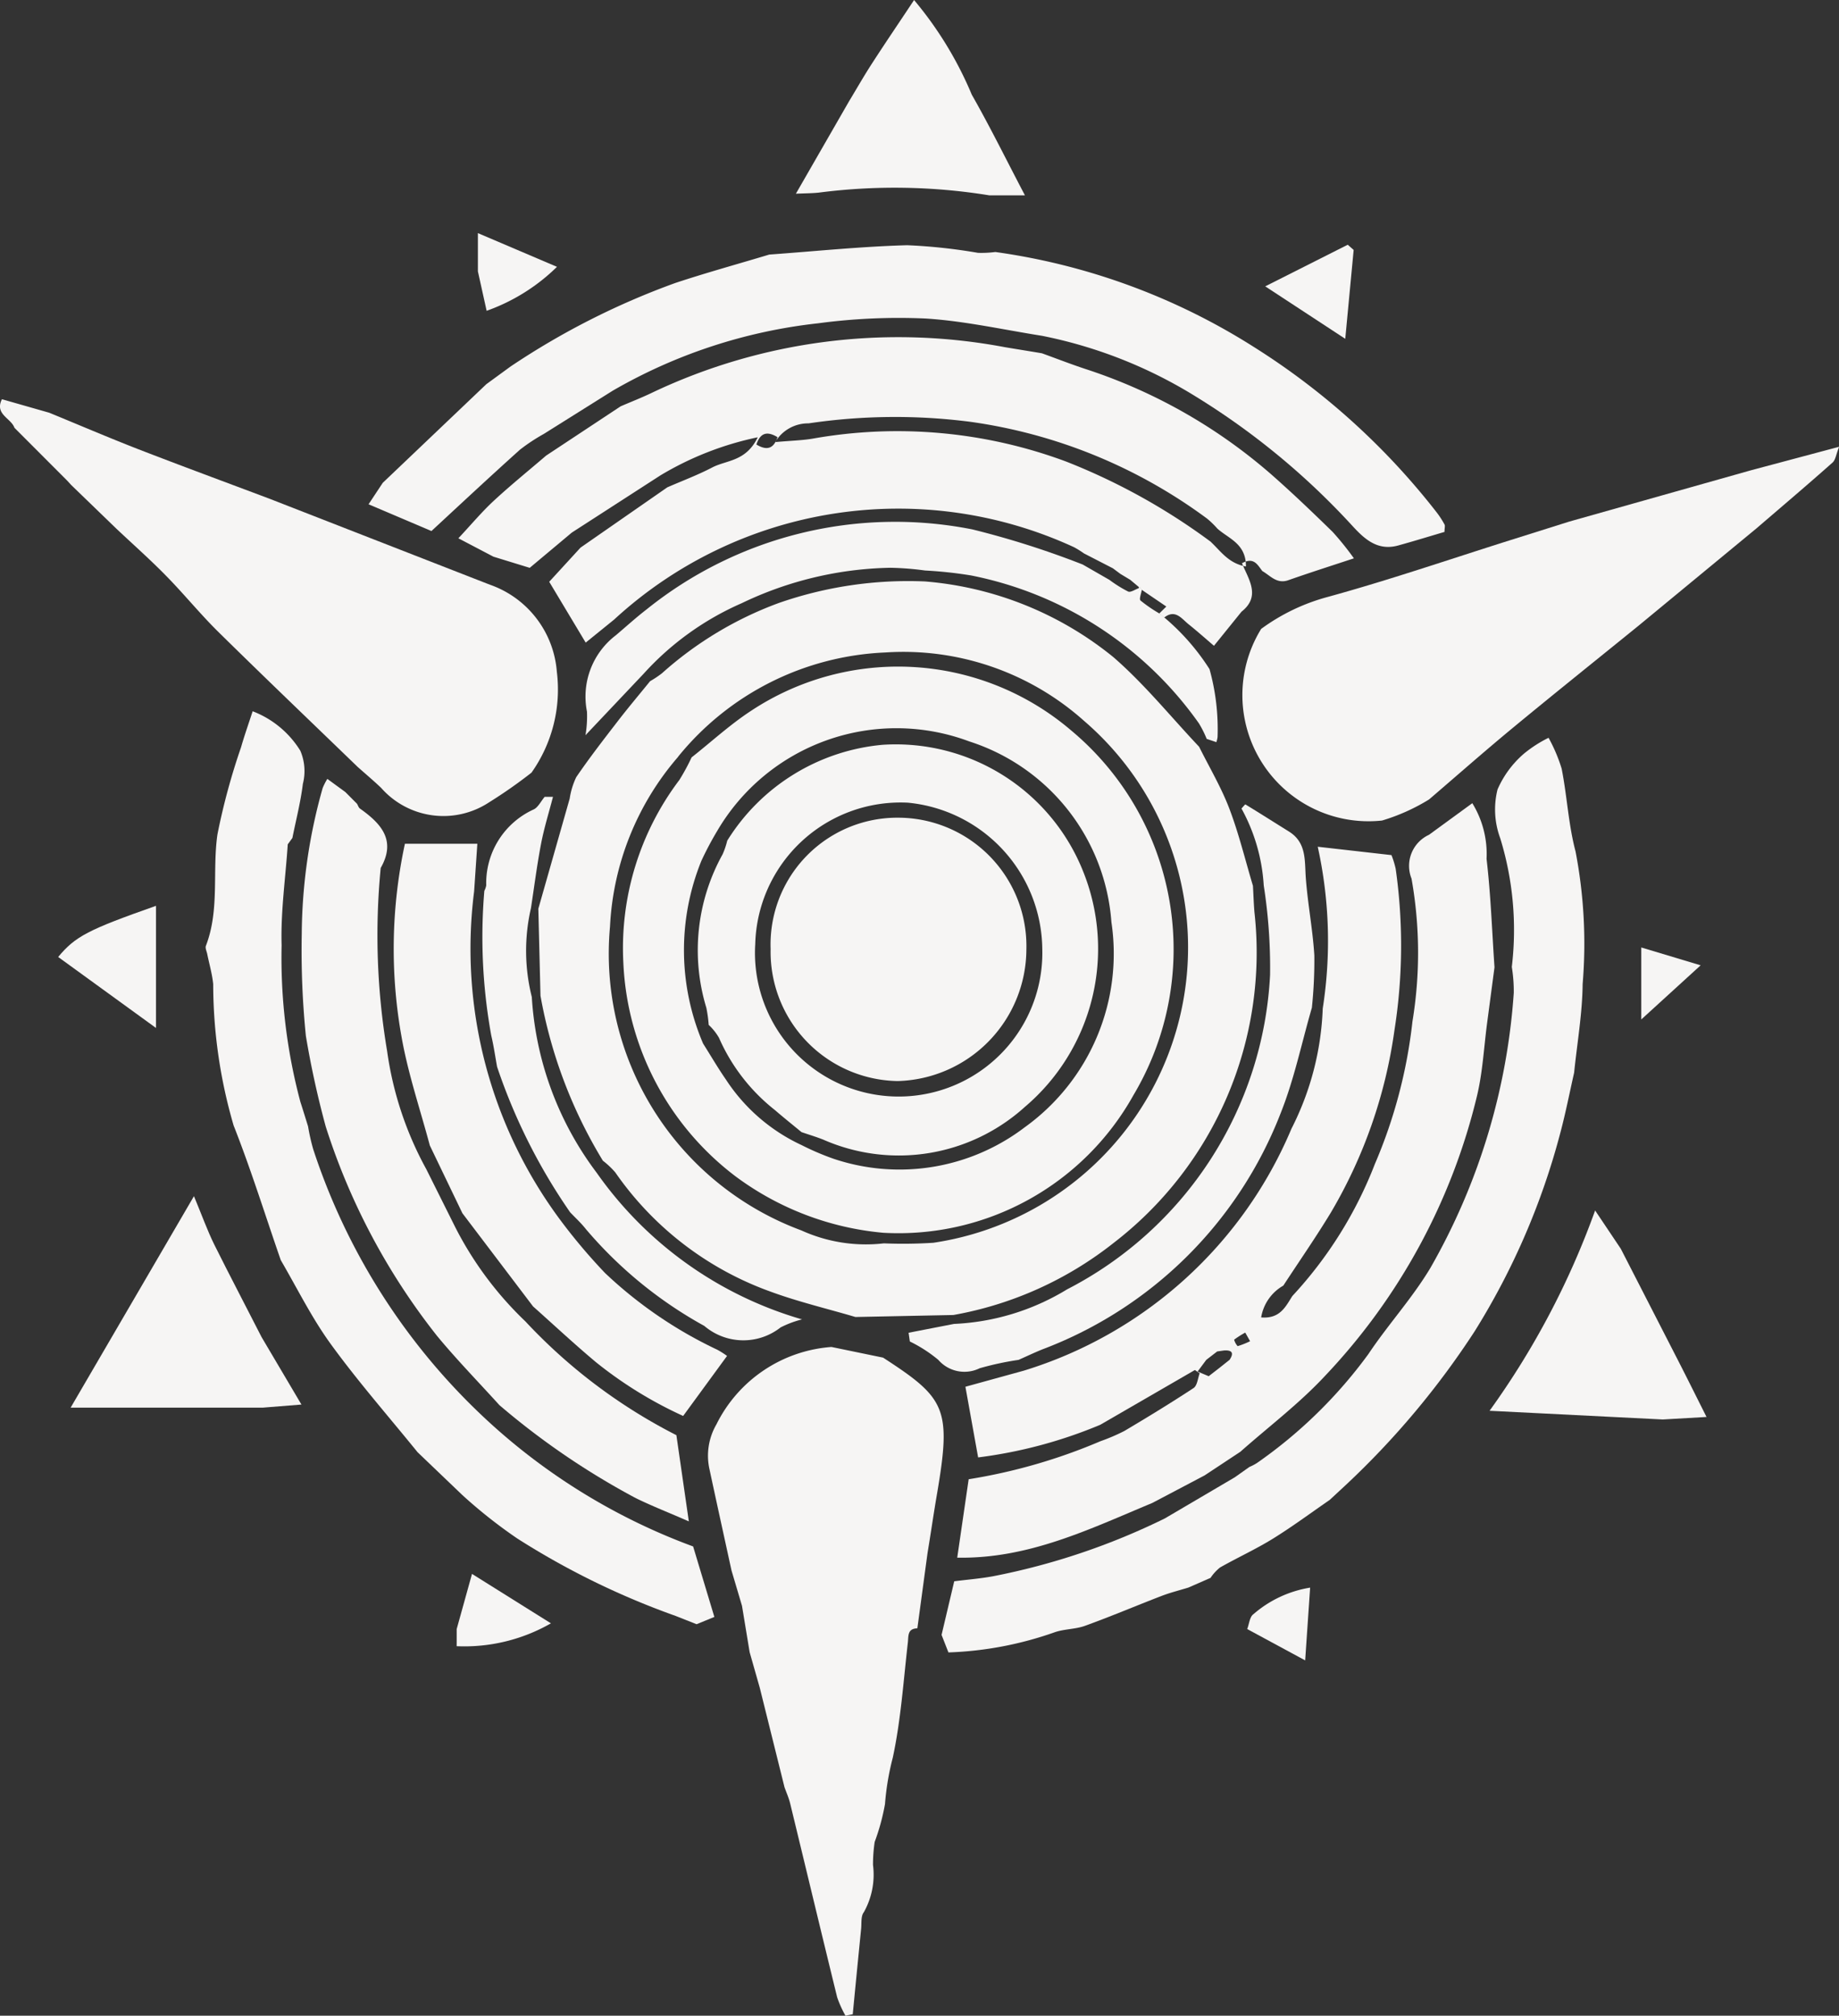 <svg xmlns="http://www.w3.org/2000/svg" width="60" height="65.775" viewBox="0 0 60 65.775">
  <rect x="0" y="0" width="60" height="65.775" fill="#333333" stroke="none"/>
  <g id="Artwork_3" data-name="Artwork 3" transform="translate(30 32.888)">
    <g id="Group_182" data-name="Group 182" transform="translate(-30 -32.888)">
      <path id="Path_4961" data-name="Path 4961" d="M340.222,259.524a10.173,10.173,0,0,0-.378-4.2,2.7,2.7,0,0,1-.088-1.591,3.253,3.253,0,0,1,.865-1.171,4.154,4.154,0,0,1,.8-.515,5.249,5.249,0,0,1,.427,1.006c.178.9.22,1.822.453,2.7a15.913,15.913,0,0,1,.232,4.329c-.01.966-.18,1.93-.278,2.894-.148.65-.275,1.306-.447,1.95a23.459,23.459,0,0,1-2.8,6.49,27.064,27.064,0,0,1-4.189,5l-.539.5c-.616.424-1.218.872-1.853,1.265-.556.344-1.156.617-1.725.94a1.5,1.5,0,0,0-.31.339l-.725.317c-.29.089-.587.163-.87.271-.834.321-1.656.671-2.5.976-.317.115-.68.1-1,.214a11.546,11.546,0,0,1-3.456.654l-.224-.572.413-1.749c.427-.055.858-.088,1.281-.167a22.367,22.367,0,0,0,5.59-1.884l2.284-1.343.476-.337a1.625,1.625,0,0,0,.251-.132,15.366,15.366,0,0,0,3.631-3.552c.64-.96,1.433-1.824,2.023-2.811a20.926,20.926,0,0,0,2.72-8.977A4.967,4.967,0,0,0,340.222,259.524Z" transform="translate(-290.897 -227.972)" fill="#f6f5f4"/>
      <path id="Path_4962" data-name="Path 4962" d="M425.951,543.727c.065-.165.082-.4.2-.483a3.725,3.725,0,0,1,1.854-.87l-.162,2.374-1.9-1.027Z" transform="translate(-385.26 -490.568)" fill="#f6f5f4"/>
      <path id="Path_4963" data-name="Path 4963" d="M85.58,272.561a25.48,25.48,0,0,1-5.164-2.525,16.048,16.048,0,0,1-1.795-1.419l-1.463-1.4c-.948-1.17-1.943-2.305-2.827-3.522-.624-.858-1.1-1.826-1.636-2.746-.508-1.466-.969-2.951-1.538-4.393a16.5,16.5,0,0,1-.666-4.611c-.033-.331-.129-.657-.195-.985-.018-.088-.071-.192-.044-.264.455-1.181.205-2.433.377-3.635a21.521,21.521,0,0,1,.768-2.838c.111-.388.246-.769.381-1.183a3.15,3.15,0,0,1,1.555,1.287,1.688,1.688,0,0,1,.083,1.085c-.072.592-.224,1.175-.341,1.762l-.152.209c-.072,1.1-.233,2.2-.2,3.294a18.22,18.22,0,0,0,.612,5.108c.086.265.167.532.251.8a6.684,6.684,0,0,0,.166.74,20.9,20.9,0,0,0,5.817,8.982,20.178,20.178,0,0,0,6.58,3.986l.693,2.3-.58.238Z" transform="translate(-63.535 -219.831)" fill="#f6f5f4"/>
      <path id="Path_4964" data-name="Path 4964" d="M424.9,158.572a6.522,6.522,0,0,1,2.175-1.046c1.995-.548,3.955-1.221,5.929-1.844l1.952-.615,5.925-1.673,2.882-.769c-.1.236-.114.425-.218.517-.816.725-1.649,1.431-2.477,2.143l-3.85,3.178c-1.371,1.113-2.75,2.216-4.111,3.341-.921.761-1.817,1.552-2.725,2.33a6.417,6.417,0,0,1-1.534.688,4.116,4.116,0,0,1-3.945-6.251Z" transform="translate(-383.757 -138.047)" fill="#f6f5f4"/>
      <path id="Path_4965" data-name="Path 4965" d="M342.333,275.419l1.414-1.032a3.161,3.161,0,0,1,.465,1.815c.138,1.174.178,2.359.259,3.54q-.123.929-.246,1.857c-.1.775-.142,1.566-.321,2.323a20.08,20.08,0,0,1-4.967,9.158c-.838.9-1.834,1.652-2.758,2.471l-1.166.771-1.709.9c-2.033.846-4.03,1.828-6.362,1.784l.373-2.559a18.289,18.289,0,0,0,4.3-1.241,6.257,6.257,0,0,0,.78-.334c.762-.452,1.519-.915,2.257-1.4.122-.081.139-.318.2-.483l-.156-.106-3.087,1.787a15.2,15.2,0,0,1-3.985,1.065l-.415-2.306,1.908-.526a13.887,13.887,0,0,0,8.73-7.895,9.37,9.37,0,0,0,1.02-3.922,14.24,14.24,0,0,0-.163-5.278l2.406.273a2.929,2.929,0,0,1,.137.447,17.725,17.725,0,0,1-.04,5.266,16.009,16.009,0,0,1-2.075,5.951c-.491.811-1.033,1.59-1.551,2.384a1.469,1.469,0,0,0-.723,1.038c.624.05.8-.361,1.019-.7a13.46,13.46,0,0,0,2.691-4.306,16.323,16.323,0,0,0,1.226-4.65,13.8,13.8,0,0,0-.03-4.663A1.116,1.116,0,0,1,342.333,275.419Zm-6.505,17.131c.152-.229.076-.322-.182-.305l-.222.032-.356.274-.284.382.362.152.34-.263Zm.668-.609-.157-.279a3.082,3.082,0,0,0-.363.231.521.521,0,0,0,.115.211A2.639,2.639,0,0,0,336.5,291.941Z" transform="translate(-295.711 -248.178)" fill="#f6f5f4"/>
      <path id="Path_4966" data-name="Path 4966" d="M514.447,420.345l-5.653-.284a26.448,26.448,0,0,0,3.444-6.536l.838,1.25q.942,1.836,1.883,3.672c.295.577.583,1.157.914,1.816Z" transform="translate(-460.195 -374.026)" fill="#f6f5f4"/>
      <path id="Path_4967" data-name="Path 4967" d="M560.612,323.677l1.937.582-1.937,1.767Z" transform="translate(-507.063 -292.76)" fill="#f6f5f4"/>
      <path id="Path_4968" data-name="Path 4968" d="M182.151,124.29l-.9,1.114c-.273-.233-.543-.474-.825-.7-.232-.186-.437-.506-.8-.22l-.162-.132.233-.229-.808-.55a.186.186,0,0,0-.095-.092l-.276-.231-.319-.192-.246-.183-.942-.485a3.261,3.261,0,0,0-.319-.2,13.685,13.685,0,0,0-15.011,2.358l-.928.752-1.19-1.985,1.022-1.115,2.83-1.966c.489-.214.99-.4,1.464-.648s1.1-.187,1.488-.986a10.222,10.222,0,0,0-3.179,1.245l-2.888,1.865-1.373,1.15-1.184-.364-1.144-.6c.429-.459.769-.867,1.155-1.224.552-.511,1.138-.985,1.709-1.475l2.43-1.607c.347-.15.7-.287,1.041-.452a18.706,18.706,0,0,1,11.491-1.479c.4.067.808.132,1.212.2.469.17.934.351,1.407.508a17.43,17.43,0,0,1,6.071,3.439c.689.605,1.352,1.241,2.009,1.882a9.541,9.541,0,0,1,.693.862c-.8.264-1.473.479-2.141.714-.376.132-.584-.149-.849-.3l-.014-.021c-.147-.191-.268-.442-.648-.233C182.373,123.224,182.794,123.784,182.151,124.29Zm-1-2.274c.321.3.576.7,1.143.8.008-.746-.568-.909-.93-1.235a3.048,3.048,0,0,0-.333-.324,16.89,16.89,0,0,0-7.737-3.163,19.2,19.2,0,0,0-5.27.052,1.246,1.246,0,0,0-1.088.611c.541-.049.9-.055,1.247-.117a15.776,15.776,0,0,1,8.242.751A20.514,20.514,0,0,1,181.154,122.015Zm-14.142-3.421c-.347-.211-.564-.131-.687.241C166.676,119.05,166.89,118.962,167.012,118.595Z" transform="translate(-141.644 -104.331)" fill="#f6f5f4"/>
      <path id="Path_4969" data-name="Path 4969" d="M139,84.062c1.5-.108,3-.264,4.5-.305a17.964,17.964,0,0,1,2.313.249,3.561,3.561,0,0,0,.563-.028,21.171,21.171,0,0,1,8.422,3.091,23.21,23.21,0,0,1,5.973,5.4,2.9,2.9,0,0,1,.26.4c.026.046,0,.119,0,.243-.486.143-.994.3-1.505.441-.681.191-1.111-.211-1.519-.659a23.931,23.931,0,0,0-5.092-4.2,15.09,15.09,0,0,0-5.015-1.981c-1.269-.2-2.532-.486-3.809-.565a19.778,19.778,0,0,0-3.5.157,17.093,17.093,0,0,0-6.7,2.2l-2.249,1.411a6.11,6.11,0,0,0-.777.514c-.957.86-1.9,1.739-2.886,2.653l-2.052-.873.463-.7,3.38-3.219.789-.576a24.7,24.7,0,0,1,5.379-2.727C136.954,84.651,137.983,84.369,139,84.062Z" transform="translate(-113.902 -75.755)" fill="#f6f5f4"/>
      <path id="Path_4970" data-name="Path 4970" d="M278.176,6.375a19.275,19.275,0,0,0-5.574-.089c-.211.022-.424.021-.741.035l1.731-3.01c.257-.424.5-.854.772-1.27.424-.656.863-1.3,1.353-2.04A11.993,11.993,0,0,1,277.6,3.09c.593,1.04,1.121,2.117,1.734,3.284Z" transform="translate(-245.894)" fill="#f6f5f4"/>
      <path id="Path_4971" data-name="Path 4971" d="M435.055,83.775l-.274,2.9-2.611-1.712,2.692-1.358Z" transform="translate(-390.89 -75.619)" fill="#f6f5f4"/>
      <path id="Path_4972" data-name="Path 4972" d="M3.812,140.616l-1.489-1.44-.133-.145L.471,137.309c-.108-.314-.655-.439-.408-.932l1.544.441c.956.393,1.906.8,2.869,1.176,1.431.555,2.872,1.086,4.309,1.627l7.2,2.809a3.273,3.273,0,0,1,2.182,2.832,4.7,4.7,0,0,1-.826,3.3,15.7,15.7,0,0,1-1.384.969,2.707,2.707,0,0,1-3.522-.472c-.249-.237-.512-.458-.769-.687-1.517-1.467-3.043-2.925-4.546-4.406-.581-.573-1.1-1.212-1.669-1.794C4.927,141.633,4.361,141.133,3.812,140.616Z" transform="translate(0 -123.35)" fill="#f6f5f4"/>
      <path id="Path_4973" data-name="Path 4973" d="M103.851,277.378a30.134,30.134,0,0,1-.648-2.959,27.935,27.935,0,0,1-.134-3.324,17.867,17.867,0,0,1,.682-4.76,1.993,1.993,0,0,1,.153-.3l.588.43.381.383c.032.054.051.126.1.159.685.486,1.187,1.032.672,1.934a22.759,22.759,0,0,0,.209,5.973,11.2,11.2,0,0,0,1.279,3.858l.954,1.911a11.414,11.414,0,0,0,2.28,3.056,17.712,17.712,0,0,0,4.925,3.711l.406,2.813c-.664-.29-1.2-.5-1.726-.756a24.732,24.732,0,0,1-4.454-3.037c-.678-.749-1.385-1.474-2.029-2.252A21.527,21.527,0,0,1,103.851,277.378Z" transform="translate(-93.224 -240.619)" fill="#f6f5f4"/>
      <path id="Path_4974" data-name="Path 4974" d="M30.413,413.236l1.3,2.2-1.25.1h-6.28l4.023-6.9c.263.632.435,1.116.66,1.574C29.371,411.225,29.9,412.228,30.413,413.236Z" transform="translate(-21.878 -369.604)" fill="#f6f5f4"/>
      <path id="Path_4975" data-name="Path 4975" d="M19.871,311.116c.563-.676.976-.888,3.192-1.669v3.986Z" transform="translate(-17.973 -279.889)" fill="#f6f5f4"/>
      <path id="Path_4976" data-name="Path 4976" d="M155.993,539.482l.5-1.8,2.575,1.613a5.679,5.679,0,0,1-3.076.746Q155.994,539.762,155.993,539.482Z" transform="translate(-141.093 -486.324)" fill="#f6f5f4"/>
      <path id="Path_4977" data-name="Path 4977" d="M248.992,466.851l-.332,2.457c-.332.009-.285.251-.311.473-.144,1.253-.227,2.52-.491,3.748a8.59,8.59,0,0,0-.254,1.515,7.114,7.114,0,0,1-.336,1.233,5,5,0,0,0-.055.753,2.5,2.5,0,0,1-.3,1.543c-.1.126-.069.358-.088.543q-.139,1.393-.273,2.786l-.237.046a3.556,3.556,0,0,1-.271-.6c-.517-2.106-1.021-4.215-1.533-6.322-.044-.183-.123-.357-.186-.535l-.807-3.246-.33-1.159-.249-1.511-.343-1.157c-.24-1.1-.482-2.2-.718-3.3a2.035,2.035,0,0,1,.227-1.466,4.557,4.557,0,0,1,3.753-2.525l1.684.348c2.038,1.323,2.237,1.649,1.76,4.442C249.192,465.558,249.1,466.2,248.992,466.851Z" transform="translate(-218.73 -416.174)" fill="#f6f5f4"/>
      <path id="Path_4978" data-name="Path 4978" d="M194.248,222.5c-.934-.276-1.886-.5-2.8-.839a10.458,10.458,0,0,1-5.035-3.879,2.733,2.733,0,0,0-.405-.382,15.58,15.58,0,0,1-2.036-5.384q-.035-1.419-.07-2.838l1.023-3.594a2.453,2.453,0,0,1,.214-.7c.424-.622.886-1.218,1.346-1.815.344-.447.708-.878,1.063-1.316a3.3,3.3,0,0,0,.386-.257,11.812,11.812,0,0,1,3.806-2.292,12.811,12.811,0,0,1,4.776-.706,11.168,11.168,0,0,1,6.145,2.468c1.016.881,1.873,1.945,2.8,2.927.333.67.72,1.32.985,2.016.312.819.519,1.679.771,2.521.016.284.025.568.048.851a11.957,11.957,0,0,1-4.591,10.8,11.731,11.731,0,0,1-5.231,2.354Zm-5.781-18.284a9.142,9.142,0,0,0-2.227,5.549,9.631,9.631,0,0,0,6.245,9.91,5.081,5.081,0,0,0,2.689.422,15.436,15.436,0,0,0,1.615-.019,9.745,9.745,0,0,0,4.92-17.028,8.844,8.844,0,0,0-6.489-2.234A9.194,9.194,0,0,0,188.467,204.211Z" transform="translate(-166.338 -179.525)" fill="#f6f5f4"/>
      <path id="Path_4979" data-name="Path 4979" d="M218.021,180.432a.185.185,0,0,1,.1.092c-.018.122-.094.309-.043.355a4.745,4.745,0,0,0,.618.424l.162.132a7.381,7.381,0,0,1,1.471,1.682,7.3,7.3,0,0,1,.263,2.217.825.825,0,0,1-.04.166l-.315-.106a3.459,3.459,0,0,0-.253-.506,11.934,11.934,0,0,0-7.436-4.828,13.822,13.822,0,0,0-1.5-.161,9.612,9.612,0,0,0-1.133-.089,11.657,11.657,0,0,0-4.846,1.155,9.373,9.373,0,0,0-3.2,2.3l-1.9,2.009a3.66,3.66,0,0,0,.049-.77,2.516,2.516,0,0,1,.941-2.491c.335-.283.66-.58,1.007-.847a12.935,12.935,0,0,1,10.626-2.608,28.789,28.789,0,0,1,3.6,1.146l.87.5a4.28,4.28,0,0,0,.612.382c.085.036.231-.07.349-.111Z" transform="translate(-180.867 -161.283)" fill="#f6f5f4"/>
      <path id="Path_4980" data-name="Path 4980" d="M323.519,281.45c-.334,1.149-.576,2.334-1.018,3.44a13.416,13.416,0,0,1-7.774,7.709c-.262.106-.518.228-.777.343a9.787,9.787,0,0,0-1.269.273,1.128,1.128,0,0,1-1.35-.273,4.568,4.568,0,0,0-.929-.6l-.041-.285,1.48-.288a7.721,7.721,0,0,0,3.691-1.128,12.231,12.231,0,0,0,6.623-10.261,17.444,17.444,0,0,0-.207-2.921,5.928,5.928,0,0,0-.726-2.508c.051-.054.118-.14.128-.134.477.29.947.59,1.421.885.582.364.508.948.55,1.517.063.844.226,1.68.278,2.524A14.847,14.847,0,0,1,323.519,281.45Z" transform="translate(-280.717 -248.568)" fill="#f6f5f4"/>
      <path id="Path_4981" data-name="Path 4981" d="M163.2,80.892V79.643l2.58,1.1a6.266,6.266,0,0,1-2.295,1.435Z" transform="translate(-147.608 -72.036)" fill="#f6f5f4"/>
      <path id="Path_4982" data-name="Path 4982" d="M136.737,300.311l-1.063-2.211c-.31-1.162-.7-2.311-.913-3.49a16.259,16.259,0,0,1,.1-6.356h2.363l-.105,1.554a14.836,14.836,0,0,0,2.833,10.752,18.661,18.661,0,0,0,1.443,1.706,14.026,14.026,0,0,0,3.661,2.5,2.908,2.908,0,0,1,.315.2l-1.432,1.959a13.375,13.375,0,0,1-2.851-1.759c-.7-.587-1.366-1.209-2.047-1.816Z" transform="translate(-121.65 -260.721)" fill="#f6f5f4"/>
      <path id="Path_4983" data-name="Path 4983" d="M166.916,272.182l.271,0c-.132.51-.29,1.016-.389,1.532-.134.7-.222,1.4-.33,2.1a6.2,6.2,0,0,0,.028,2.9,10.58,10.58,0,0,0,2.117,5.736,12.4,12.4,0,0,0,6.7,4.784,3.3,3.3,0,0,0-.7.262,1.963,1.963,0,0,1-2.489-.049,13.785,13.785,0,0,1-3.864-3.159c-.156-.2-.343-.368-.516-.552a18.891,18.891,0,0,1-2.381-4.745c-.062-.34-.11-.684-.19-1.02a18,18,0,0,1-.226-4.719.714.714,0,0,0,.062-.178,2.64,2.64,0,0,1,1.545-2.479C166.7,272.529,166.795,272.324,166.916,272.182Z" transform="translate(-149.145 -246.181)" fill="#f6f5f4"/>
      <path id="Path_4984" data-name="Path 4984" d="M221.257,246.152a9.5,9.5,0,0,1-4.815-1.837,9.252,9.252,0,0,1-3.667-6.985,9.1,9.1,0,0,1,1.827-5.952,6.847,6.847,0,0,0,.4-.738c.646-.51,1.257-1.074,1.943-1.522a8.694,8.694,0,0,1,10.439.64,9.3,9.3,0,0,1,2.036,11.9A8.777,8.777,0,0,1,221.257,246.152Zm-5.88-6.175c.249.394.485.8.748,1.179a5.927,5.927,0,0,0,2.469,2.136,8.589,8.589,0,0,0,1.032.442,6.742,6.742,0,0,0,6.242-1.022,6.975,6.975,0,0,0,2.831-6.7,6.7,6.7,0,0,0-4.641-5.895,6.775,6.775,0,0,0-8.214,2.912,10.5,10.5,0,0,0-.523.987A7.758,7.758,0,0,0,215.377,239.977Z" transform="translate(-192.438 -205.925)" fill="#f6f5f4"/>
      <path id="Path_4985" data-name="Path 4985" d="M241.8,266.854c-.29-.24-.584-.474-.868-.72a6.134,6.134,0,0,1-1.825-2.359,1.821,1.821,0,0,0-.335-.42,4.292,4.292,0,0,0-.077-.56,6.449,6.449,0,0,1,.531-5.006,2.552,2.552,0,0,0,.151-.445,6.67,6.67,0,0,1,5.075-3.129,6.58,6.58,0,0,1,6.534,4.125,6.767,6.767,0,0,1-1.9,7.693,6.127,6.127,0,0,1-6.577,1.066C242.28,267.008,242.038,266.936,241.8,266.854Zm-1.511-6.108a4.688,4.688,0,1,0,9.367.129,4.847,4.847,0,0,0-4.388-4.771A4.744,4.744,0,0,0,240.29,260.746Z" transform="translate(-215.65 -229.912)" fill="#f6f5f4"/>
      <path id="Path_4986" data-name="Path 4986" d="M263.194,283.6a4.136,4.136,0,0,1,4.173-4.288,4.191,4.191,0,0,1,4.171,4.3,4.315,4.315,0,0,1-4.2,4.294A4.215,4.215,0,0,1,263.194,283.6Z" transform="translate(-238.051 -252.63)" fill="#f6f5f4"/>
    </g>
  </g>
</svg>
